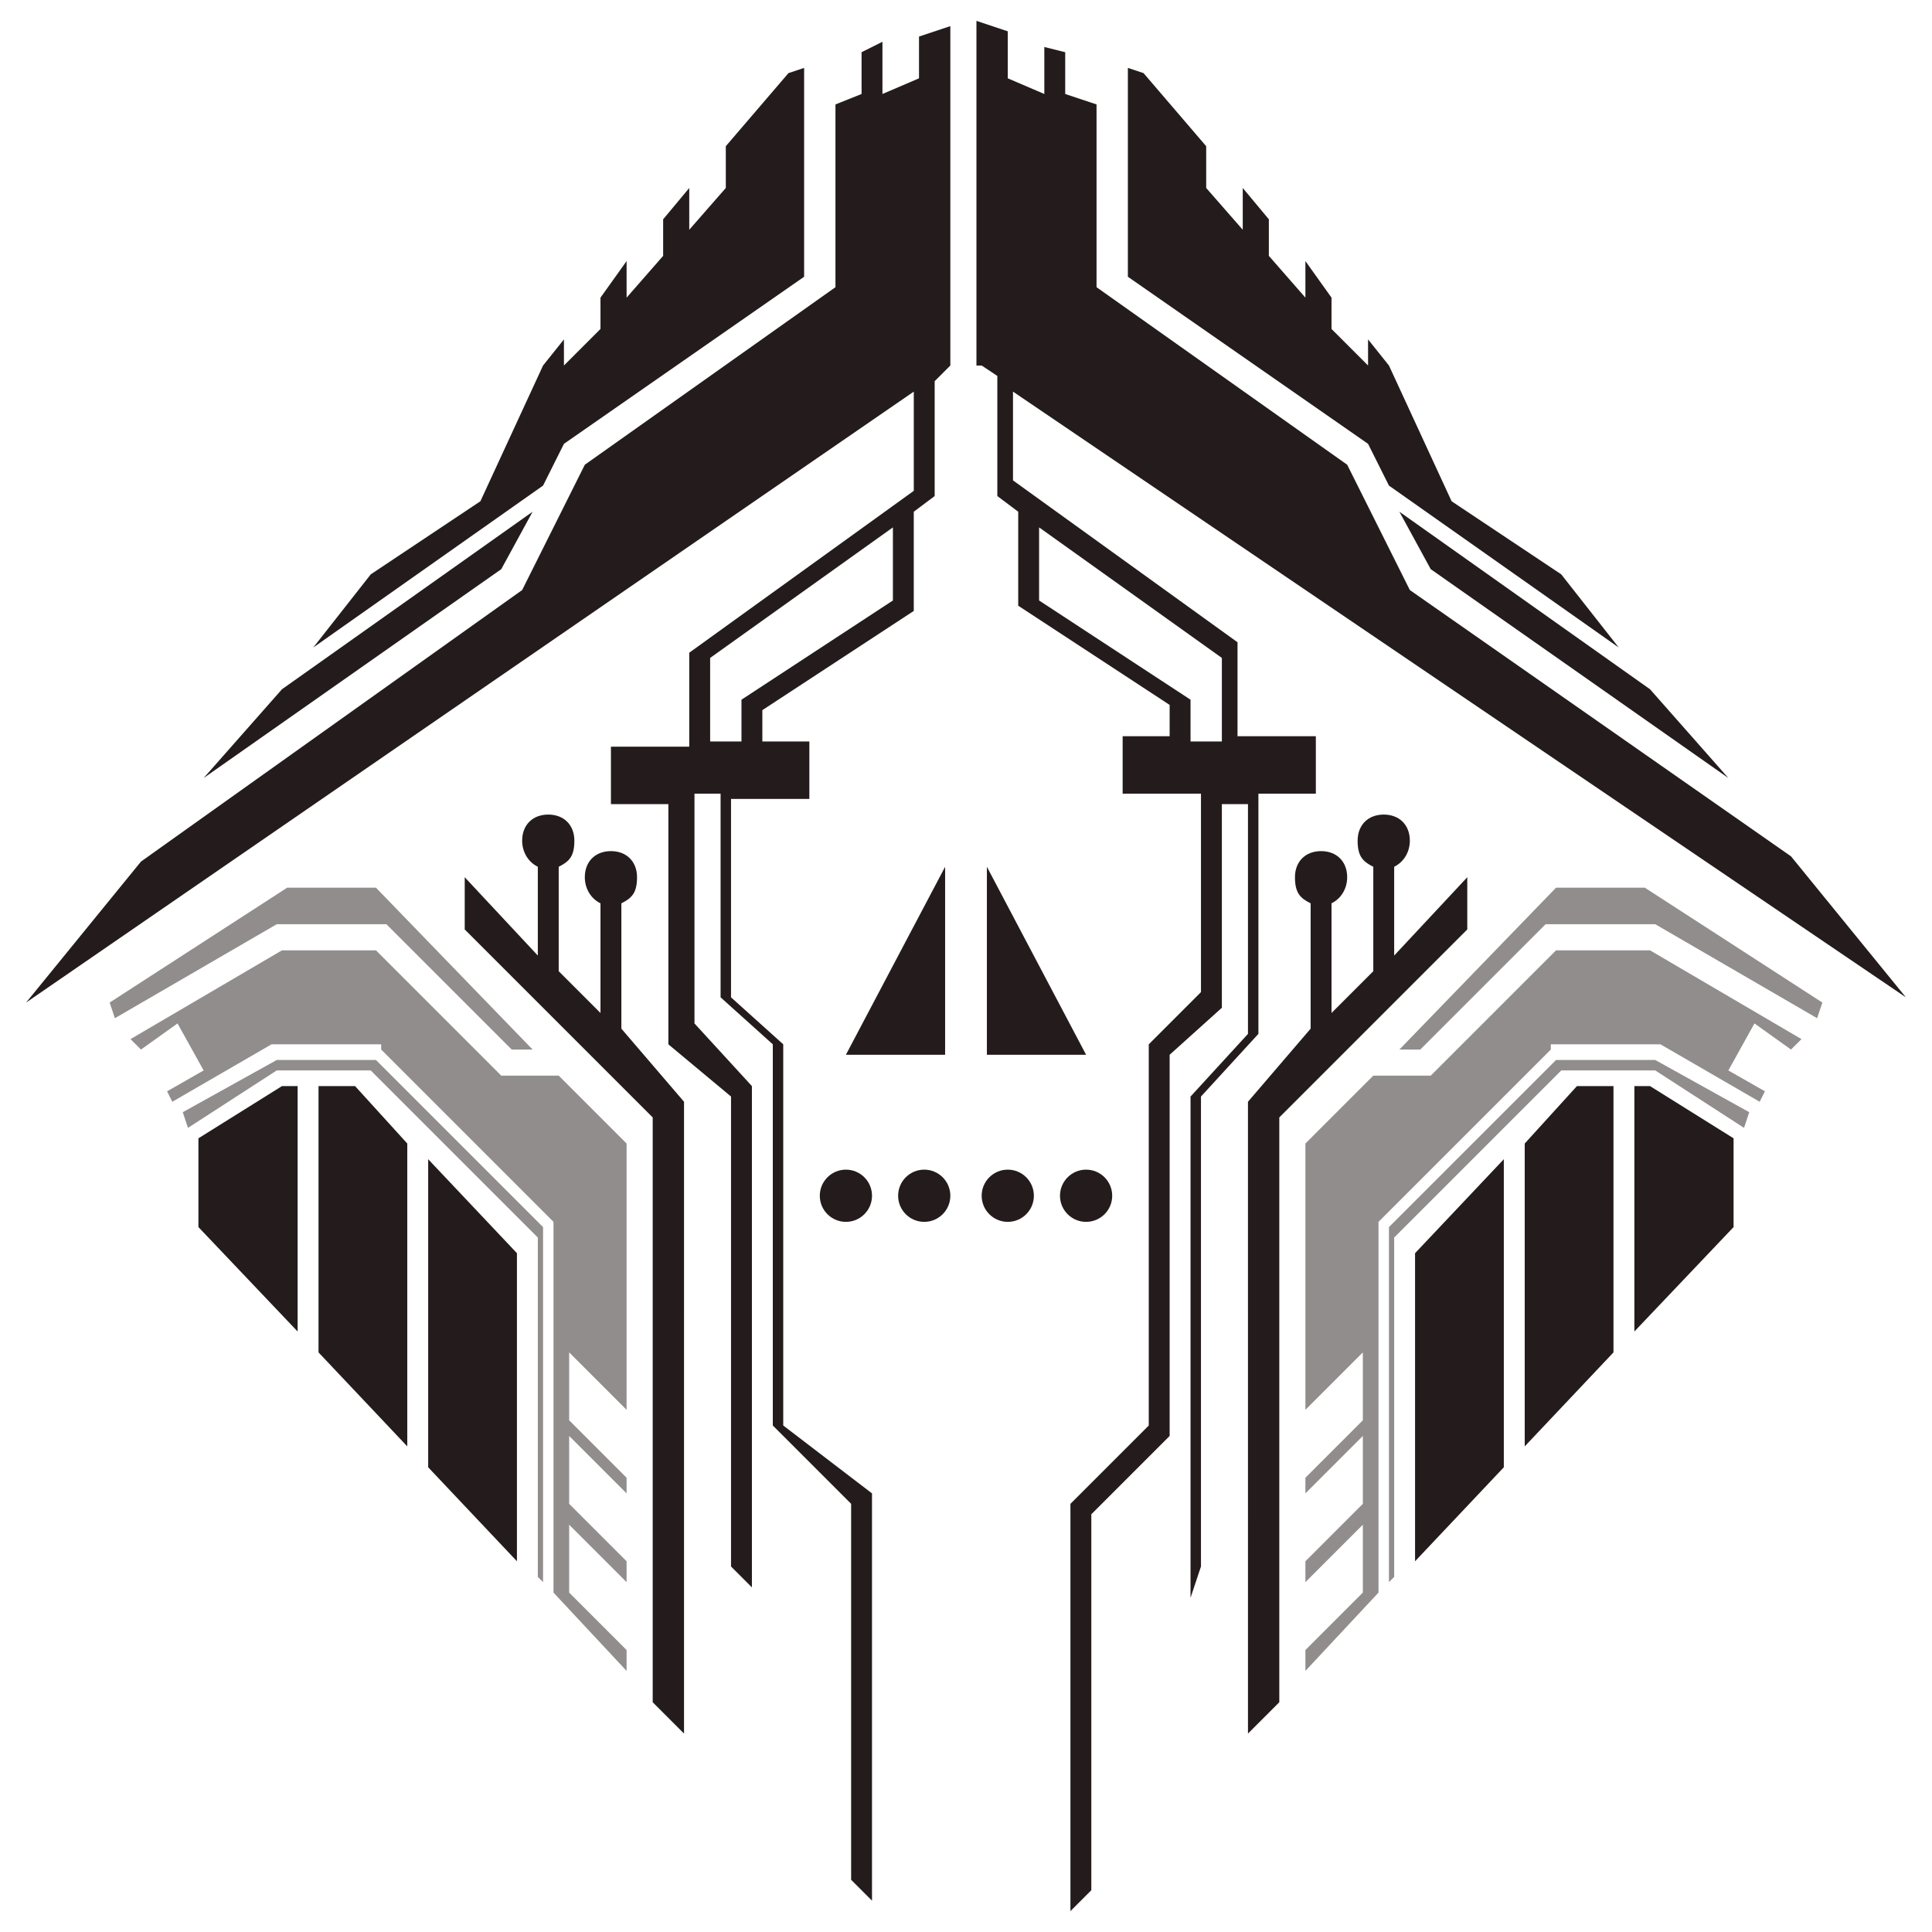 <?xml version="1.0" encoding="utf-8"?>
<!-- Generator: Adobe Illustrator 22.1.0, SVG Export Plug-In . SVG Version: 6.00 Build 0)  -->
<svg version="1.1" id="Layer_4_1_" xmlns="http://www.w3.org/2000/svg" xmlns:xlink="http://www.w3.org/1999/xlink" x="0px" y="0px"
	 viewBox="0 0 37 37" style="enable-background:new 0 0 37 37;" xml:space="preserve">
<style type="text/css">
	.st0{fill:#241C1C;}
	.st1{opacity:0.5;}
</style>
<polygon class="st0" points="18.1,20.2 18.1,16.6 16.2,20.2 "/>
<circle class="st0" cx="17.7" cy="22.9" r="0.5"/>
<circle class="st0" cx="16.2" cy="22.9" r="0.5"/>
<path class="st0" d="M11.9,19.7L11.9,19.7l0-2.4c0.2-0.1,0.3-0.2,0.3-0.5c0-0.3-0.2-0.5-0.5-0.5c-0.3,0-0.5,0.2-0.5,0.5
	c0,0.2,0.1,0.4,0.3,0.5v2.1l-0.8-0.8v-2c0.2-0.1,0.3-0.2,0.3-0.5c0-0.3-0.2-0.5-0.5-0.5c-0.3,0-0.5,0.2-0.5,0.5
	c0,0.2,0.1,0.4,0.3,0.5v1.7l-1.4-1.5v1l3.6,3.6v11.2l0.6,0.6V21.1L11.9,19.7z"/>
<polygon class="st0" points="5.4,13.2 3.9,14.9 9.6,10.9 10.2,9.8 "/>
<polygon class="st0" points="15.1,1.4 13.9,2.8 13.9,3.6 13.2,4.4 13.2,3.6 12.7,4.2 12.7,4.9 12,5.7 12,5 11.5,5.7 11.5,6.3 
	10.8,7 10.8,6.5 10.4,7 9.2,9.6 7.1,11 6,12.4 10.4,9.3 10.8,8.5 15.4,5.3 15.4,1.3 "/>
<path class="st0" d="M18.2,0.5l-0.6,0.2v0.8l-0.7,0.3V0.8L16.5,1v0.8L16,2v3.5l-4.8,3.4L10,11.3l-7.3,5.2l-2.2,2.7L17.5,7.5v1.9
	l-4.3,3.1v1.8h-1.5v1.1h1.1v4.6L14,21v9l0.4,0.4v-9.6l-1.1-1.2v-4.4h0.5v3.9l1,0.9l0,7.3l1.5,1.5v7.2l0.4,0.4v-7.8L15,27.3l0-7.3
	l-1-0.9v-3.8h1.5v-1.1h-0.9v-0.6l2.9-1.9V9.8l0.4-0.3V7.3L18.2,7V0.5z M17.1,11.5l-2.9,1.9v0.8h-0.6v-1.6l3.5-2.5V11.5z"/>
<polygon class="st0" points="5.7,20.8 5.4,20.8 3.8,21.8 3.8,23.5 5.7,25.5 "/>
<polygon class="st0" points="7.8,21.9 6.8,20.8 6.1,20.8 6.1,25.9 7.8,27.7 "/>
<polygon class="st0" points="8.2,22.2 8.2,28.1 9.9,29.9 9.9,24 "/>
<g class="st1">
	<polygon class="st0" points="10.4,30.3 10.4,23.5 7.2,20.3 5.3,20.3 3.5,21.3 3.6,21.6 5.3,20.5 7.1,20.5 10.3,23.7 10.3,30.2 	"/>
	<polygon class="st0" points="5.3,17.7 7.4,17.7 9.8,20.1 10.2,20.1 7.2,17 5.5,17 2.1,19.2 2.2,19.5 	"/>
	<polygon class="st0" points="10.9,30.5 10.9,29.2 12,30.3 12,29.9 10.9,28.8 10.9,27.5 12,28.6 12,28.3 10.9,27.2 10.9,25.9 12,27 
		12,21.9 10.7,20.6 9.6,20.6 7.2,18.2 5.4,18.2 2.5,19.9 2.7,20.1 3.4,19.6 3.9,20.5 3.2,20.9 3.3,21.1 5.2,20 7.3,20 7.3,20.1 
		10.6,23.4 10.6,30.5 12,32 12,31.6 	"/>
</g>
<polygon class="st0" points="18.9,20.2 18.9,16.6 20.8,20.2 "/>
<circle class="st0" cx="19.3" cy="22.9" r="0.5"/>
<circle class="st0" cx="20.8" cy="22.9" r="0.5"/>
<path class="st0" d="M25.1,19.7L25.1,19.7l0-2.4c-0.2-0.1-0.3-0.2-0.3-0.5c0-0.3,0.2-0.5,0.5-0.5c0.3,0,0.5,0.2,0.5,0.5
	c0,0.2-0.1,0.4-0.3,0.5v2.1l0.8-0.8v-2c-0.2-0.1-0.3-0.2-0.3-0.5c0-0.3,0.2-0.5,0.5-0.5c0.3,0,0.5,0.2,0.5,0.5
	c0,0.2-0.1,0.4-0.3,0.5v1.7l1.4-1.5v1l-3.6,3.6v11.2l-0.6,0.6V21.1L25.1,19.7z"/>
<polygon class="st0" points="31.6,13.2 33.1,14.9 27.4,10.9 26.8,9.8 "/>
<polygon class="st0" points="21.9,1.4 23.1,2.8 23.1,3.6 23.8,4.4 23.8,3.6 24.3,4.2 24.3,4.9 25,5.7 25,5 25.5,5.7 25.5,6.3 
	26.2,7 26.2,6.5 26.6,7 27.8,9.6 29.9,11 31,12.4 26.6,9.3 26.2,8.5 21.6,5.3 21.6,1.3 "/>
<path class="st0" d="M18.8,7l0.3,0.2v2.3l0.4,0.3v1.8l2.9,1.9v0.6h-0.9v1.1h1.5v3.8L22,20l0,7.3l-1.5,1.5v7.8l0.4-0.4v-7.2l1.5-1.5
	l0-7.3l1-0.9v-3.9h0.5v4.4l-1.1,1.2v9.6L23,30v-9l1.1-1.2v-4.6h1.1v-1.1h-1.5v-1.8l-4.3-3.1V7.5l17.1,11.6l-2.2-2.7L27,11.3
	l-1.2-2.4L21,5.5V2l-0.6-0.2V1l-0.4-0.1v0.9l-0.7-0.3V0.6l-0.6-0.2V7z M19.9,10.1l3.5,2.5v1.6h-0.6v-0.8l-2.9-1.9V10.1z"/>
<polygon class="st0" points="31.3,20.8 31.6,20.8 33.2,21.8 33.2,23.5 31.3,25.5 "/>
<polygon class="st0" points="29.2,21.9 30.2,20.8 30.9,20.8 30.9,25.9 29.2,27.7 "/>
<polygon class="st0" points="28.8,22.2 28.8,28.1 27.1,29.9 27.1,24 "/>
<g class="st1">
	<polygon class="st0" points="26.6,30.3 26.6,23.5 29.8,20.3 31.7,20.3 33.5,21.3 33.4,21.6 31.7,20.5 29.9,20.5 26.7,23.7 
		26.7,30.2 	"/>
	<polygon class="st0" points="31.7,17.7 29.6,17.7 27.2,20.1 26.8,20.1 29.8,17 31.5,17 34.9,19.2 34.8,19.5 	"/>
	<polygon class="st0" points="26.1,30.5 26.1,29.2 25,30.3 25,29.9 26.1,28.8 26.1,27.5 25,28.6 25,28.3 26.1,27.2 26.1,25.9 25,27 
		25,21.9 26.3,20.6 27.4,20.6 29.8,18.2 31.6,18.2 34.5,19.9 34.3,20.1 33.6,19.6 33.1,20.5 33.8,20.9 33.7,21.1 31.8,20 29.7,20 
		29.7,20.1 26.4,23.4 26.4,30.5 25,32 25,31.6 	"/>
</g>
</svg>
